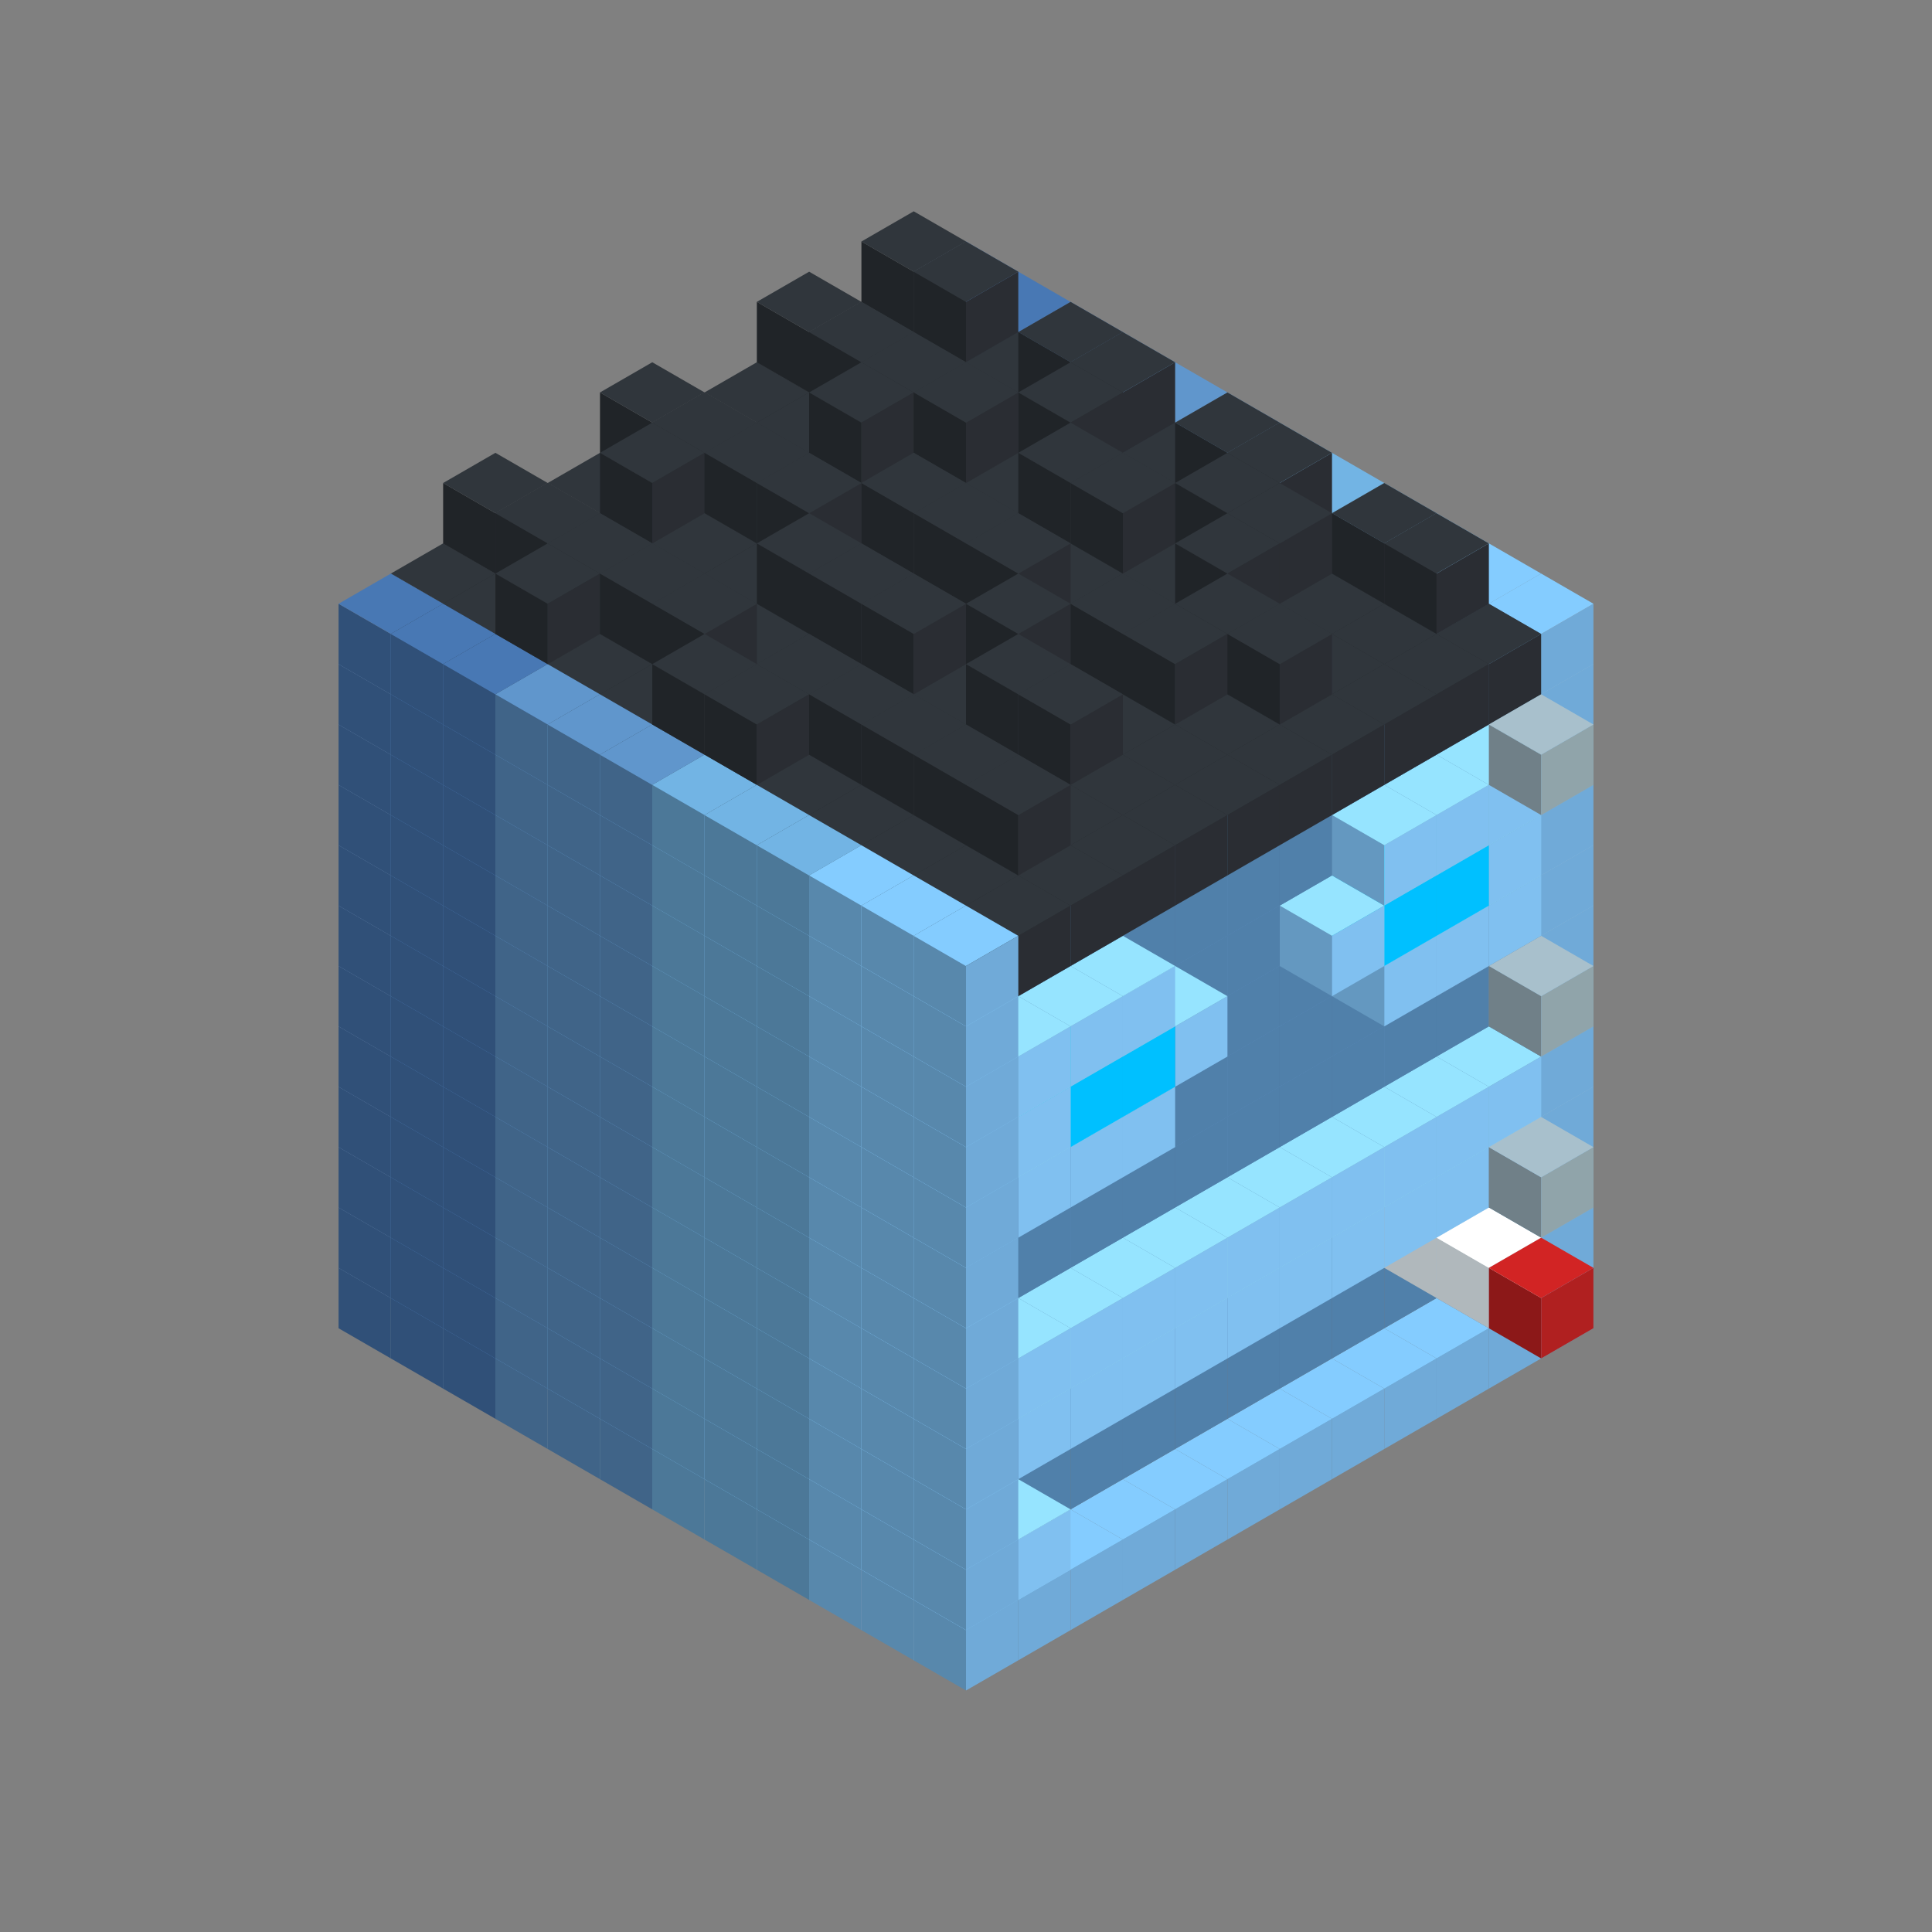 
<svg width='600' height='600' viewBox='4436371 5550000 3200000 3200000' xmlns='http://www.w3.org/2000/svg' xmlns:xlink='http://www.w3.org/1999/xlink'>
<rect x="4436371" y="5550000" width="3200000" height="3200000" fill="#808080" stroke="none"/>
<use xlink:href='#v-0x00000068-6' transform='translate(983738,3600000)'/>
<use xlink:href='#v-0x00000068-6' transform='translate(1070341,3650000)'/>
<use xlink:href='#v-0x00000068-6' transform='translate(1156944,3700000)'/>
<use xlink:href='#v-0x00000068-2' transform='translate(1243547,3750000)'/>
<use xlink:href='#v-0x00000068-2' transform='translate(1330150,3800000)'/>
<use xlink:href='#v-0x00000068-2' transform='translate(1416753,3850000)'/>
<use xlink:href='#v-0x00000068-5' transform='translate(1503356,3900000)'/>
<use xlink:href='#v-0x00000068-5' transform='translate(1589959,3950000)'/>
<use xlink:href='#v-0x00000068-5' transform='translate(1676562,4000000)'/>
<use xlink:href='#v-0x00000068-4' transform='translate(1763165,4050000)'/>
<use xlink:href='#v-0x00000068-4' transform='translate(1849768,4100000)'/>
<use xlink:href='#v-0x00000068-4' transform='translate(2889004,3600000)'/>
<use xlink:href='#v-0x00000068-4' transform='translate(2802401,3650000)'/>
<use xlink:href='#v-0x00000068-4' transform='translate(2715798,3700000)'/>
<use xlink:href='#v-0x00000068-4' transform='translate(2629195,3750000)'/>
<use xlink:href='#v-0x00000068-4' transform='translate(2542592,3800000)'/>
<use xlink:href='#v-0x00000068-4' transform='translate(2455989,3850000)'/>
<use xlink:href='#v-0x00000068-4' transform='translate(2369386,3900000)'/>
<use xlink:href='#v-0x00000068-4' transform='translate(2282783,3950000)'/>
<use xlink:href='#v-0x00000068-4' transform='translate(2196180,4000000)'/>
<use xlink:href='#v-0x00000068-4' transform='translate(2109577,4050000)'/>
<use xlink:href='#v-0x00000068-4' transform='translate(2022974,4100000)'/>
<use xlink:href='#v-0x00000068-4' transform='translate(1936371,4150000)'/>
<use xlink:href='#v-0x00000068-6' transform='translate(983738,3500000)'/>
<use xlink:href='#v-0x00000068-6' transform='translate(1070341,3550000)'/>
<use xlink:href='#v-0x00000068-6' transform='translate(1156944,3600000)'/>
<use xlink:href='#v-0x00000068-2' transform='translate(1243547,3650000)'/>
<use xlink:href='#v-0x00000068-2' transform='translate(1330150,3700000)'/>
<use xlink:href='#v-0x00000068-2' transform='translate(1416753,3750000)'/>
<use xlink:href='#v-0x00000068-5' transform='translate(1503356,3800000)'/>
<use xlink:href='#v-0x00000068-5' transform='translate(1589959,3850000)'/>
<use xlink:href='#v-0x00000068-5' transform='translate(1676562,3900000)'/>
<use xlink:href='#v-0x00000068-4' transform='translate(1763165,3950000)'/>
<use xlink:href='#v-0x00000068-2' transform='translate(2715798,3500000)'/>
<use xlink:href='#v-0x00000068-2' transform='translate(2629195,3550000)'/>
<use xlink:href='#v-0x00000068-2' transform='translate(2542592,3600000)'/>
<use xlink:href='#v-0x00000068-2' transform='translate(2455989,3650000)'/>
<use xlink:href='#v-0x00000068-2' transform='translate(2369386,3700000)'/>
<use xlink:href='#v-0x00000068-2' transform='translate(2282783,3750000)'/>
<use xlink:href='#v-0x00000068-2' transform='translate(2196180,3800000)'/>
<use xlink:href='#v-0x00000068-2' transform='translate(2109577,3850000)'/>
<use xlink:href='#v-0x00000068-2' transform='translate(2022974,3900000)'/>
<use xlink:href='#v-0x00000068-2' transform='translate(1936371,3950000)'/>
<use xlink:href='#v-0x00000068-4' transform='translate(1849768,4000000)'/>
<use xlink:href='#v-0x00000068-4' transform='translate(2889004,3500000)'/>
<use xlink:href='#v-0x00000068-1' transform='translate(2802401,3550000)'/>
<use xlink:href='#v-0x00000068-1' transform='translate(2022974,4000000)'/>
<use xlink:href='#v-0x00000068-4' transform='translate(1936371,4050000)'/>
<use xlink:href='#v-0x00000068-6' transform='translate(983738,3400000)'/>
<use xlink:href='#v-0x00000068-6' transform='translate(1070341,3450000)'/>
<use xlink:href='#v-0x00000068-6' transform='translate(1156944,3500000)'/>
<use xlink:href='#v-0x00000068-2' transform='translate(1243547,3550000)'/>
<use xlink:href='#v-0x00000068-2' transform='translate(1330150,3600000)'/>
<use xlink:href='#v-0x00000068-2' transform='translate(1416753,3650000)'/>
<use xlink:href='#v-0x00000068-5' transform='translate(1503356,3700000)'/>
<use xlink:href='#v-0x00000068-5' transform='translate(1589959,3750000)'/>
<use xlink:href='#v-0x00000068-5' transform='translate(1676562,3800000)'/>
<use xlink:href='#v-0x00000068-4' transform='translate(1763165,3850000)'/>
<use xlink:href='#v-0x00000068-2' transform='translate(2715798,3400000)'/>
<use xlink:href='#v-0x00000068-7' transform='translate(2629195,3450000)'/>
<use xlink:href='#v-0x00000068-2' transform='translate(2542592,3500000)'/>
<use xlink:href='#v-0x00000068-2' transform='translate(2455989,3550000)'/>
<use xlink:href='#v-0x00000068-2' transform='translate(2369386,3600000)'/>
<use xlink:href='#v-0x00000068-2' transform='translate(2282783,3650000)'/>
<use xlink:href='#v-0x00000068-2' transform='translate(2196180,3700000)'/>
<use xlink:href='#v-0x00000068-2' transform='translate(2109577,3750000)'/>
<use xlink:href='#v-0x00000068-2' transform='translate(2022974,3800000)'/>
<use xlink:href='#v-0x00000068-2' transform='translate(1936371,3850000)'/>
<use xlink:href='#v-0x00000068-4' transform='translate(1849768,3900000)'/>
<use xlink:href='#v-0x00000068-4' transform='translate(2889004,3400000)'/>
<use xlink:href='#v-0x00000068-7' transform='translate(2715798,3500000)'/>
<use xlink:href='#v-0x00000068-4' transform='translate(1936371,3950000)'/>
<use xlink:href='#v-0x00000068-7' transform='translate(2802401,3550000)'/>
<use xlink:href='#v-0x00000068-8' transform='translate(2889004,3600000)'/>
<use xlink:href='#v-0x00000068-6' transform='translate(983738,3300000)'/>
<use xlink:href='#v-0x00000068-6' transform='translate(1070341,3350000)'/>
<use xlink:href='#v-0x00000068-6' transform='translate(1156944,3400000)'/>
<use xlink:href='#v-0x00000068-2' transform='translate(1243547,3450000)'/>
<use xlink:href='#v-0x00000068-2' transform='translate(1330150,3500000)'/>
<use xlink:href='#v-0x00000068-2' transform='translate(1416753,3550000)'/>
<use xlink:href='#v-0x00000068-5' transform='translate(1503356,3600000)'/>
<use xlink:href='#v-0x00000068-5' transform='translate(1589959,3650000)'/>
<use xlink:href='#v-0x00000068-5' transform='translate(1676562,3700000)'/>
<use xlink:href='#v-0x00000068-4' transform='translate(1763165,3750000)'/>
<use xlink:href='#v-0x00000068-2' transform='translate(2715798,3300000)'/>
<use xlink:href='#v-0x00000068-2' transform='translate(2629195,3350000)'/>
<use xlink:href='#v-0x00000068-2' transform='translate(2542592,3400000)'/>
<use xlink:href='#v-0x00000068-2' transform='translate(2455989,3450000)'/>
<use xlink:href='#v-0x00000068-2' transform='translate(2369386,3500000)'/>
<use xlink:href='#v-0x00000068-2' transform='translate(2282783,3550000)'/>
<use xlink:href='#v-0x00000068-2' transform='translate(2196180,3600000)'/>
<use xlink:href='#v-0x00000068-2' transform='translate(2109577,3650000)'/>
<use xlink:href='#v-0x00000068-2' transform='translate(2022974,3700000)'/>
<use xlink:href='#v-0x00000068-2' transform='translate(1936371,3750000)'/>
<use xlink:href='#v-0x00000068-4' transform='translate(1849768,3800000)'/>
<use xlink:href='#v-0x00000068-4' transform='translate(2889004,3300000)'/>
<use xlink:href='#v-0x00000068-1' transform='translate(2802401,3350000)'/>
<use xlink:href='#v-0x00000068-1' transform='translate(2715798,3400000)'/>
<use xlink:href='#v-0x00000068-1' transform='translate(2629195,3450000)'/>
<use xlink:href='#v-0x00000068-1' transform='translate(2542592,3500000)'/>
<use xlink:href='#v-0x00000068-1' transform='translate(2455989,3550000)'/>
<use xlink:href='#v-0x00000068-1' transform='translate(2369386,3600000)'/>
<use xlink:href='#v-0x00000068-1' transform='translate(2282783,3650000)'/>
<use xlink:href='#v-0x00000068-1' transform='translate(2196180,3700000)'/>
<use xlink:href='#v-0x00000068-1' transform='translate(2109577,3750000)'/>
<use xlink:href='#v-0x00000068-1' transform='translate(2022974,3800000)'/>
<use xlink:href='#v-0x00000068-4' transform='translate(1936371,3850000)'/>
<use xlink:href='#v-0x00000068-6' transform='translate(983738,3200000)'/>
<use xlink:href='#v-0x00000068-6' transform='translate(1070341,3250000)'/>
<use xlink:href='#v-0x00000068-6' transform='translate(1156944,3300000)'/>
<use xlink:href='#v-0x00000068-2' transform='translate(1243547,3350000)'/>
<use xlink:href='#v-0x00000068-2' transform='translate(1330150,3400000)'/>
<use xlink:href='#v-0x00000068-2' transform='translate(1416753,3450000)'/>
<use xlink:href='#v-0x00000068-5' transform='translate(1503356,3500000)'/>
<use xlink:href='#v-0x00000068-5' transform='translate(1589959,3550000)'/>
<use xlink:href='#v-0x00000068-5' transform='translate(1676562,3600000)'/>
<use xlink:href='#v-0x00000068-4' transform='translate(1763165,3650000)'/>
<use xlink:href='#v-0x00000068-2' transform='translate(2715798,3200000)'/>
<use xlink:href='#v-0x00000068-2' transform='translate(2629195,3250000)'/>
<use xlink:href='#v-0x00000068-2' transform='translate(2542592,3300000)'/>
<use xlink:href='#v-0x00000068-2' transform='translate(2455989,3350000)'/>
<use xlink:href='#v-0x00000068-2' transform='translate(2369386,3400000)'/>
<use xlink:href='#v-0x00000068-2' transform='translate(2282783,3450000)'/>
<use xlink:href='#v-0x00000068-2' transform='translate(2196180,3500000)'/>
<use xlink:href='#v-0x00000068-2' transform='translate(2109577,3550000)'/>
<use xlink:href='#v-0x00000068-2' transform='translate(2022974,3600000)'/>
<use xlink:href='#v-0x00000068-2' transform='translate(1936371,3650000)'/>
<use xlink:href='#v-0x00000068-4' transform='translate(1849768,3700000)'/>
<use xlink:href='#v-0x00000068-4' transform='translate(2889004,3200000)'/>
<use xlink:href='#v-0x00000068-1' transform='translate(2802401,3250000)'/>
<use xlink:href='#v-0x00000068-1' transform='translate(2715798,3300000)'/>
<use xlink:href='#v-0x00000068-1' transform='translate(2629195,3350000)'/>
<use xlink:href='#v-0x00000068-1' transform='translate(2542592,3400000)'/>
<use xlink:href='#v-0x00000068-1' transform='translate(2455989,3450000)'/>
<use xlink:href='#v-0x00000068-1' transform='translate(2369386,3500000)'/>
<use xlink:href='#v-0x00000068-1' transform='translate(2282783,3550000)'/>
<use xlink:href='#v-0x00000068-1' transform='translate(2196180,3600000)'/>
<use xlink:href='#v-0x00000068-1' transform='translate(2109577,3650000)'/>
<use xlink:href='#v-0x00000068-1' transform='translate(2022974,3700000)'/>
<use xlink:href='#v-0x00000068-4' transform='translate(1936371,3750000)'/>
<use xlink:href='#v-0x00000068-9' transform='translate(2889004,3400000)'/>
<use xlink:href='#v-0x00000068-6' transform='translate(983738,3100000)'/>
<use xlink:href='#v-0x00000068-6' transform='translate(1070341,3150000)'/>
<use xlink:href='#v-0x00000068-6' transform='translate(1156944,3200000)'/>
<use xlink:href='#v-0x00000068-2' transform='translate(1243547,3250000)'/>
<use xlink:href='#v-0x00000068-2' transform='translate(1330150,3300000)'/>
<use xlink:href='#v-0x00000068-2' transform='translate(1416753,3350000)'/>
<use xlink:href='#v-0x00000068-5' transform='translate(1503356,3400000)'/>
<use xlink:href='#v-0x00000068-5' transform='translate(1589959,3450000)'/>
<use xlink:href='#v-0x00000068-5' transform='translate(1676562,3500000)'/>
<use xlink:href='#v-0x00000068-4' transform='translate(1763165,3550000)'/>
<use xlink:href='#v-0x00000068-2' transform='translate(2715798,3100000)'/>
<use xlink:href='#v-0x00000068-2' transform='translate(2629195,3150000)'/>
<use xlink:href='#v-0x00000068-2' transform='translate(2542592,3200000)'/>
<use xlink:href='#v-0x00000068-2' transform='translate(2455989,3250000)'/>
<use xlink:href='#v-0x00000068-2' transform='translate(2369386,3300000)'/>
<use xlink:href='#v-0x00000068-2' transform='translate(2282783,3350000)'/>
<use xlink:href='#v-0x00000068-2' transform='translate(2196180,3400000)'/>
<use xlink:href='#v-0x00000068-2' transform='translate(2109577,3450000)'/>
<use xlink:href='#v-0x00000068-2' transform='translate(2022974,3500000)'/>
<use xlink:href='#v-0x00000068-2' transform='translate(1936371,3550000)'/>
<use xlink:href='#v-0x00000068-4' transform='translate(1849768,3600000)'/>
<use xlink:href='#v-0x00000068-4' transform='translate(2889004,3100000)'/>
<use xlink:href='#v-0x00000068-4' transform='translate(1936371,3650000)'/>
<use xlink:href='#v-0x00000068-6' transform='translate(983738,3000000)'/>
<use xlink:href='#v-0x00000068-6' transform='translate(1070341,3050000)'/>
<use xlink:href='#v-0x00000068-6' transform='translate(1156944,3100000)'/>
<use xlink:href='#v-0x00000068-2' transform='translate(1243547,3150000)'/>
<use xlink:href='#v-0x00000068-2' transform='translate(1330150,3200000)'/>
<use xlink:href='#v-0x00000068-2' transform='translate(1416753,3250000)'/>
<use xlink:href='#v-0x00000068-5' transform='translate(1503356,3300000)'/>
<use xlink:href='#v-0x00000068-5' transform='translate(1589959,3350000)'/>
<use xlink:href='#v-0x00000068-5' transform='translate(1676562,3400000)'/>
<use xlink:href='#v-0x00000068-4' transform='translate(1763165,3450000)'/>
<use xlink:href='#v-0x00000068-2' transform='translate(2715798,3000000)'/>
<use xlink:href='#v-0x00000068-2' transform='translate(2629195,3050000)'/>
<use xlink:href='#v-0x00000068-2' transform='translate(2542592,3100000)'/>
<use xlink:href='#v-0x00000068-2' transform='translate(2455989,3150000)'/>
<use xlink:href='#v-0x00000068-2' transform='translate(2369386,3200000)'/>
<use xlink:href='#v-0x00000068-2' transform='translate(2282783,3250000)'/>
<use xlink:href='#v-0x00000068-2' transform='translate(2196180,3300000)'/>
<use xlink:href='#v-0x00000068-2' transform='translate(2109577,3350000)'/>
<use xlink:href='#v-0x00000068-2' transform='translate(2022974,3400000)'/>
<use xlink:href='#v-0x00000068-2' transform='translate(1936371,3450000)'/>
<use xlink:href='#v-0x00000068-4' transform='translate(1849768,3500000)'/>
<use xlink:href='#v-0x00000068-4' transform='translate(2889004,3000000)'/>
<use xlink:href='#v-0x00000068-4' transform='translate(1936371,3550000)'/>
<use xlink:href='#v-0x00000068-6' transform='translate(983738,2900000)'/>
<use xlink:href='#v-0x00000068-6' transform='translate(1070341,2950000)'/>
<use xlink:href='#v-0x00000068-6' transform='translate(1156944,3000000)'/>
<use xlink:href='#v-0x00000068-2' transform='translate(1243547,3050000)'/>
<use xlink:href='#v-0x00000068-2' transform='translate(1330150,3100000)'/>
<use xlink:href='#v-0x00000068-2' transform='translate(1416753,3150000)'/>
<use xlink:href='#v-0x00000068-5' transform='translate(1503356,3200000)'/>
<use xlink:href='#v-0x00000068-5' transform='translate(1589959,3250000)'/>
<use xlink:href='#v-0x00000068-5' transform='translate(1676562,3300000)'/>
<use xlink:href='#v-0x00000068-4' transform='translate(1763165,3350000)'/>
<use xlink:href='#v-0x00000068-2' transform='translate(2715798,2900000)'/>
<use xlink:href='#v-0x00000068-2' transform='translate(2629195,2950000)'/>
<use xlink:href='#v-0x00000068-2' transform='translate(2542592,3000000)'/>
<use xlink:href='#v-0x00000068-2' transform='translate(2455989,3050000)'/>
<use xlink:href='#v-0x00000068-2' transform='translate(2369386,3100000)'/>
<use xlink:href='#v-0x00000068-2' transform='translate(2282783,3150000)'/>
<use xlink:href='#v-0x00000068-2' transform='translate(2196180,3200000)'/>
<use xlink:href='#v-0x00000068-2' transform='translate(2109577,3250000)'/>
<use xlink:href='#v-0x00000068-2' transform='translate(2022974,3300000)'/>
<use xlink:href='#v-0x00000068-2' transform='translate(1936371,3350000)'/>
<use xlink:href='#v-0x00000068-4' transform='translate(1849768,3400000)'/>
<use xlink:href='#v-0x00000068-4' transform='translate(2889004,2900000)'/>
<use xlink:href='#v-0x00000068-1' transform='translate(2802401,2950000)'/>
<use xlink:href='#v-0x00000068-1' transform='translate(2715798,3000000)'/>
<use xlink:href='#v-0x00000068-1' transform='translate(2629195,3050000)'/>
<use xlink:href='#v-0x00000068-1' transform='translate(2196180,3300000)'/>
<use xlink:href='#v-0x00000068-1' transform='translate(2109577,3350000)'/>
<use xlink:href='#v-0x00000068-1' transform='translate(2022974,3400000)'/>
<use xlink:href='#v-0x00000068-4' transform='translate(1936371,3450000)'/>
<use xlink:href='#v-0x00000068-9' transform='translate(2889004,3100000)'/>
<use xlink:href='#v-0x00000068-6' transform='translate(983738,2800000)'/>
<use xlink:href='#v-0x00000068-6' transform='translate(1070341,2850000)'/>
<use xlink:href='#v-0x00000068-6' transform='translate(1156944,2900000)'/>
<use xlink:href='#v-0x00000068-2' transform='translate(1243547,2950000)'/>
<use xlink:href='#v-0x00000068-2' transform='translate(1330150,3000000)'/>
<use xlink:href='#v-0x00000068-2' transform='translate(1416753,3050000)'/>
<use xlink:href='#v-0x00000068-5' transform='translate(1503356,3100000)'/>
<use xlink:href='#v-0x00000068-5' transform='translate(1589959,3150000)'/>
<use xlink:href='#v-0x00000068-5' transform='translate(1676562,3200000)'/>
<use xlink:href='#v-0x00000068-4' transform='translate(1763165,3250000)'/>
<use xlink:href='#v-0x00000068-2' transform='translate(2715798,2800000)'/>
<use xlink:href='#v-0x00000068-2' transform='translate(2629195,2850000)'/>
<use xlink:href='#v-0x00000068-2' transform='translate(2542592,2900000)'/>
<use xlink:href='#v-0x00000068-2' transform='translate(2455989,2950000)'/>
<use xlink:href='#v-0x00000068-2' transform='translate(2369386,3000000)'/>
<use xlink:href='#v-0x00000068-2' transform='translate(2282783,3050000)'/>
<use xlink:href='#v-0x00000068-2' transform='translate(2196180,3100000)'/>
<use xlink:href='#v-0x00000068-2' transform='translate(2109577,3150000)'/>
<use xlink:href='#v-0x00000068-2' transform='translate(2022974,3200000)'/>
<use xlink:href='#v-0x00000068-2' transform='translate(1936371,3250000)'/>
<use xlink:href='#v-0x00000068-4' transform='translate(1849768,3300000)'/>
<use xlink:href='#v-0x00000068-4' transform='translate(2889004,2800000)'/>
<use xlink:href='#v-0x00000068-1' transform='translate(2802401,2850000)'/>
<use xlink:href='#v-0x00000068-3' transform='translate(2715798,2900000)'/>
<use xlink:href='#v-0x00000068-3' transform='translate(2629195,2950000)'/>
<use xlink:href='#v-0x00000068-1' transform='translate(2542592,3000000)'/>
<use xlink:href='#v-0x00000068-1' transform='translate(2282783,3150000)'/>
<use xlink:href='#v-0x00000068-3' transform='translate(2196180,3200000)'/>
<use xlink:href='#v-0x00000068-3' transform='translate(2109577,3250000)'/>
<use xlink:href='#v-0x00000068-1' transform='translate(2022974,3300000)'/>
<use xlink:href='#v-0x00000068-4' transform='translate(1936371,3350000)'/>
<use xlink:href='#v-0x00000068-6' transform='translate(983738,2700000)'/>
<use xlink:href='#v-0x00000068-6' transform='translate(1070341,2750000)'/>
<use xlink:href='#v-0x00000068-6' transform='translate(1156944,2800000)'/>
<use xlink:href='#v-0x00000068-2' transform='translate(1243547,2850000)'/>
<use xlink:href='#v-0x00000068-2' transform='translate(1330150,2900000)'/>
<use xlink:href='#v-0x00000068-2' transform='translate(1416753,2950000)'/>
<use xlink:href='#v-0x00000068-5' transform='translate(1503356,3000000)'/>
<use xlink:href='#v-0x00000068-5' transform='translate(1589959,3050000)'/>
<use xlink:href='#v-0x00000068-5' transform='translate(1676562,3100000)'/>
<use xlink:href='#v-0x00000068-4' transform='translate(1763165,3150000)'/>
<use xlink:href='#v-0x00000068-2' transform='translate(2715798,2700000)'/>
<use xlink:href='#v-0x00000068-2' transform='translate(2629195,2750000)'/>
<use xlink:href='#v-0x00000068-2' transform='translate(2542592,2800000)'/>
<use xlink:href='#v-0x00000068-2' transform='translate(2455989,2850000)'/>
<use xlink:href='#v-0x00000068-2' transform='translate(2369386,2900000)'/>
<use xlink:href='#v-0x00000068-2' transform='translate(2282783,2950000)'/>
<use xlink:href='#v-0x00000068-2' transform='translate(2196180,3000000)'/>
<use xlink:href='#v-0x00000068-2' transform='translate(2109577,3050000)'/>
<use xlink:href='#v-0x00000068-2' transform='translate(2022974,3100000)'/>
<use xlink:href='#v-0x00000068-2' transform='translate(1936371,3150000)'/>
<use xlink:href='#v-0x00000068-4' transform='translate(1849768,3200000)'/>
<use xlink:href='#v-0x00000068-4' transform='translate(2889004,2700000)'/>
<use xlink:href='#v-0x00000068-1' transform='translate(2802401,2750000)'/>
<use xlink:href='#v-0x00000068-1' transform='translate(2715798,2800000)'/>
<use xlink:href='#v-0x00000068-1' transform='translate(2629195,2850000)'/>
<use xlink:href='#v-0x00000068-1' transform='translate(2196180,3100000)'/>
<use xlink:href='#v-0x00000068-1' transform='translate(2109577,3150000)'/>
<use xlink:href='#v-0x00000068-1' transform='translate(2022974,3200000)'/>
<use xlink:href='#v-0x00000068-4' transform='translate(1936371,3250000)'/>
<use xlink:href='#v-0x00000068-6' transform='translate(983738,2600000)'/>
<use xlink:href='#v-0x00000068-6' transform='translate(1070341,2650000)'/>
<use xlink:href='#v-0x00000068-6' transform='translate(1156944,2700000)'/>
<use xlink:href='#v-0x00000068-2' transform='translate(1243547,2750000)'/>
<use xlink:href='#v-0x00000068-2' transform='translate(1330150,2800000)'/>
<use xlink:href='#v-0x00000068-2' transform='translate(1416753,2850000)'/>
<use xlink:href='#v-0x00000068-5' transform='translate(1503356,2900000)'/>
<use xlink:href='#v-0x00000068-5' transform='translate(1589959,2950000)'/>
<use xlink:href='#v-0x00000068-5' transform='translate(1676562,3000000)'/>
<use xlink:href='#v-0x00000068-4' transform='translate(1763165,3050000)'/>
<use xlink:href='#v-0x00000068-2' transform='translate(2715798,2600000)'/>
<use xlink:href='#v-0x00000068-2' transform='translate(2629195,2650000)'/>
<use xlink:href='#v-0x00000068-2' transform='translate(2542592,2700000)'/>
<use xlink:href='#v-0x00000068-2' transform='translate(2455989,2750000)'/>
<use xlink:href='#v-0x00000068-2' transform='translate(2369386,2800000)'/>
<use xlink:href='#v-0x00000068-2' transform='translate(2282783,2850000)'/>
<use xlink:href='#v-0x00000068-2' transform='translate(2196180,2900000)'/>
<use xlink:href='#v-0x00000068-2' transform='translate(2109577,2950000)'/>
<use xlink:href='#v-0x00000068-2' transform='translate(2022974,3000000)'/>
<use xlink:href='#v-0x00000068-2' transform='translate(1936371,3050000)'/>
<use xlink:href='#v-0x00000068-4' transform='translate(1849768,3100000)'/>
<use xlink:href='#v-0x00000068-4' transform='translate(2889004,2600000)'/>
<use xlink:href='#v-0x00000068-4' transform='translate(1936371,3150000)'/>
<use xlink:href='#v-0x00000068-6' transform='translate(1936371,1950000)'/>
<use xlink:href='#v-0x00000068-10' transform='translate(1849768,2000000)'/>
<use xlink:href='#v-0x00000068-10' transform='translate(1763165,2050000)'/>
<use xlink:href='#v-0x00000068-10' transform='translate(1676562,2100000)'/>
<use xlink:href='#v-0x00000068-10' transform='translate(1589959,2150000)'/>
<use xlink:href='#v-0x00000068-10' transform='translate(1503356,2200000)'/>
<use xlink:href='#v-0x00000068-10' transform='translate(1416753,2250000)'/>
<use xlink:href='#v-0x00000068-10' transform='translate(1330150,2300000)'/>
<use xlink:href='#v-0x00000068-10' transform='translate(1243547,2350000)'/>
<use xlink:href='#v-0x00000068-10' transform='translate(1156944,2400000)'/>
<use xlink:href='#v-0x00000068-10' transform='translate(1070341,2450000)'/>
<use xlink:href='#v-0x00000068-6' transform='translate(983738,2500000)'/>
<use xlink:href='#v-0x00000068-6' transform='translate(2022974,2000000)'/>
<use xlink:href='#v-0x00000068-10' transform='translate(1936371,2050000)'/>
<use xlink:href='#v-0x00000068-10' transform='translate(1849768,2100000)'/>
<use xlink:href='#v-0x00000068-10' transform='translate(1763165,2150000)'/>
<use xlink:href='#v-0x00000068-10' transform='translate(1676562,2200000)'/>
<use xlink:href='#v-0x00000068-10' transform='translate(1589959,2250000)'/>
<use xlink:href='#v-0x00000068-10' transform='translate(1503356,2300000)'/>
<use xlink:href='#v-0x00000068-10' transform='translate(1416753,2350000)'/>
<use xlink:href='#v-0x00000068-10' transform='translate(1330150,2400000)'/>
<use xlink:href='#v-0x00000068-10' transform='translate(1243547,2450000)'/>
<use xlink:href='#v-0x00000068-10' transform='translate(1156944,2500000)'/>
<use xlink:href='#v-0x00000068-6' transform='translate(1070341,2550000)'/>
<use xlink:href='#v-0x00000068-6' transform='translate(2109577,2050000)'/>
<use xlink:href='#v-0x00000068-10' transform='translate(2022974,2100000)'/>
<use xlink:href='#v-0x00000068-10' transform='translate(1936371,2150000)'/>
<use xlink:href='#v-0x00000068-10' transform='translate(1849768,2200000)'/>
<use xlink:href='#v-0x00000068-10' transform='translate(1763165,2250000)'/>
<use xlink:href='#v-0x00000068-10' transform='translate(1676562,2300000)'/>
<use xlink:href='#v-0x00000068-10' transform='translate(1589959,2350000)'/>
<use xlink:href='#v-0x00000068-10' transform='translate(1503356,2400000)'/>
<use xlink:href='#v-0x00000068-10' transform='translate(1416753,2450000)'/>
<use xlink:href='#v-0x00000068-10' transform='translate(1330150,2500000)'/>
<use xlink:href='#v-0x00000068-10' transform='translate(1243547,2550000)'/>
<use xlink:href='#v-0x00000068-6' transform='translate(1156944,2600000)'/>
<use xlink:href='#v-0x00000068-2' transform='translate(2196180,2100000)'/>
<use xlink:href='#v-0x00000068-10' transform='translate(2109577,2150000)'/>
<use xlink:href='#v-0x00000068-10' transform='translate(2022974,2200000)'/>
<use xlink:href='#v-0x00000068-10' transform='translate(1936371,2250000)'/>
<use xlink:href='#v-0x00000068-10' transform='translate(1849768,2300000)'/>
<use xlink:href='#v-0x00000068-10' transform='translate(1763165,2350000)'/>
<use xlink:href='#v-0x00000068-10' transform='translate(1676562,2400000)'/>
<use xlink:href='#v-0x00000068-10' transform='translate(1589959,2450000)'/>
<use xlink:href='#v-0x00000068-10' transform='translate(1503356,2500000)'/>
<use xlink:href='#v-0x00000068-10' transform='translate(1416753,2550000)'/>
<use xlink:href='#v-0x00000068-10' transform='translate(1330150,2600000)'/>
<use xlink:href='#v-0x00000068-2' transform='translate(1243547,2650000)'/>
<use xlink:href='#v-0x00000068-2' transform='translate(2282783,2150000)'/>
<use xlink:href='#v-0x00000068-10' transform='translate(2196180,2200000)'/>
<use xlink:href='#v-0x00000068-10' transform='translate(2109577,2250000)'/>
<use xlink:href='#v-0x00000068-10' transform='translate(2022974,2300000)'/>
<use xlink:href='#v-0x00000068-10' transform='translate(1936371,2350000)'/>
<use xlink:href='#v-0x00000068-10' transform='translate(1849768,2400000)'/>
<use xlink:href='#v-0x00000068-10' transform='translate(1763165,2450000)'/>
<use xlink:href='#v-0x00000068-10' transform='translate(1676562,2500000)'/>
<use xlink:href='#v-0x00000068-10' transform='translate(1589959,2550000)'/>
<use xlink:href='#v-0x00000068-10' transform='translate(1503356,2600000)'/>
<use xlink:href='#v-0x00000068-10' transform='translate(1416753,2650000)'/>
<use xlink:href='#v-0x00000068-2' transform='translate(1330150,2700000)'/>
<use xlink:href='#v-0x00000068-2' transform='translate(2369386,2200000)'/>
<use xlink:href='#v-0x00000068-10' transform='translate(2282783,2250000)'/>
<use xlink:href='#v-0x00000068-10' transform='translate(2196180,2300000)'/>
<use xlink:href='#v-0x00000068-10' transform='translate(2109577,2350000)'/>
<use xlink:href='#v-0x00000068-10' transform='translate(2022974,2400000)'/>
<use xlink:href='#v-0x00000068-10' transform='translate(1936371,2450000)'/>
<use xlink:href='#v-0x00000068-10' transform='translate(1849768,2500000)'/>
<use xlink:href='#v-0x00000068-10' transform='translate(1763165,2550000)'/>
<use xlink:href='#v-0x00000068-10' transform='translate(1676562,2600000)'/>
<use xlink:href='#v-0x00000068-10' transform='translate(1589959,2650000)'/>
<use xlink:href='#v-0x00000068-10' transform='translate(1503356,2700000)'/>
<use xlink:href='#v-0x00000068-2' transform='translate(1416753,2750000)'/>
<use xlink:href='#v-0x00000068-5' transform='translate(2455989,2250000)'/>
<use xlink:href='#v-0x00000068-10' transform='translate(2369386,2300000)'/>
<use xlink:href='#v-0x00000068-10' transform='translate(2282783,2350000)'/>
<use xlink:href='#v-0x00000068-10' transform='translate(2196180,2400000)'/>
<use xlink:href='#v-0x00000068-10' transform='translate(2109577,2450000)'/>
<use xlink:href='#v-0x00000068-10' transform='translate(2022974,2500000)'/>
<use xlink:href='#v-0x00000068-10' transform='translate(1936371,2550000)'/>
<use xlink:href='#v-0x00000068-10' transform='translate(1849768,2600000)'/>
<use xlink:href='#v-0x00000068-10' transform='translate(1763165,2650000)'/>
<use xlink:href='#v-0x00000068-10' transform='translate(1676562,2700000)'/>
<use xlink:href='#v-0x00000068-10' transform='translate(1589959,2750000)'/>
<use xlink:href='#v-0x00000068-5' transform='translate(1503356,2800000)'/>
<use xlink:href='#v-0x00000068-5' transform='translate(2542592,2300000)'/>
<use xlink:href='#v-0x00000068-10' transform='translate(2455989,2350000)'/>
<use xlink:href='#v-0x00000068-10' transform='translate(2369386,2400000)'/>
<use xlink:href='#v-0x00000068-10' transform='translate(2282783,2450000)'/>
<use xlink:href='#v-0x00000068-10' transform='translate(2196180,2500000)'/>
<use xlink:href='#v-0x00000068-10' transform='translate(2109577,2550000)'/>
<use xlink:href='#v-0x00000068-10' transform='translate(2022974,2600000)'/>
<use xlink:href='#v-0x00000068-10' transform='translate(1936371,2650000)'/>
<use xlink:href='#v-0x00000068-10' transform='translate(1849768,2700000)'/>
<use xlink:href='#v-0x00000068-10' transform='translate(1763165,2750000)'/>
<use xlink:href='#v-0x00000068-10' transform='translate(1676562,2800000)'/>
<use xlink:href='#v-0x00000068-5' transform='translate(1589959,2850000)'/>
<use xlink:href='#v-0x00000068-5' transform='translate(2629195,2350000)'/>
<use xlink:href='#v-0x00000068-10' transform='translate(2542592,2400000)'/>
<use xlink:href='#v-0x00000068-10' transform='translate(2455989,2450000)'/>
<use xlink:href='#v-0x00000068-10' transform='translate(2369386,2500000)'/>
<use xlink:href='#v-0x00000068-10' transform='translate(2282783,2550000)'/>
<use xlink:href='#v-0x00000068-10' transform='translate(2196180,2600000)'/>
<use xlink:href='#v-0x00000068-10' transform='translate(2109577,2650000)'/>
<use xlink:href='#v-0x00000068-10' transform='translate(2022974,2700000)'/>
<use xlink:href='#v-0x00000068-10' transform='translate(1936371,2750000)'/>
<use xlink:href='#v-0x00000068-10' transform='translate(1849768,2800000)'/>
<use xlink:href='#v-0x00000068-10' transform='translate(1763165,2850000)'/>
<use xlink:href='#v-0x00000068-5' transform='translate(1676562,2900000)'/>
<use xlink:href='#v-0x00000068-4' transform='translate(2715798,2400000)'/>
<use xlink:href='#v-0x00000068-10' transform='translate(2629195,2450000)'/>
<use xlink:href='#v-0x00000068-10' transform='translate(2542592,2500000)'/>
<use xlink:href='#v-0x00000068-10' transform='translate(2455989,2550000)'/>
<use xlink:href='#v-0x00000068-10' transform='translate(2369386,2600000)'/>
<use xlink:href='#v-0x00000068-10' transform='translate(2282783,2650000)'/>
<use xlink:href='#v-0x00000068-10' transform='translate(2196180,2700000)'/>
<use xlink:href='#v-0x00000068-10' transform='translate(2109577,2750000)'/>
<use xlink:href='#v-0x00000068-10' transform='translate(2022974,2800000)'/>
<use xlink:href='#v-0x00000068-10' transform='translate(1936371,2850000)'/>
<use xlink:href='#v-0x00000068-10' transform='translate(1849768,2900000)'/>
<use xlink:href='#v-0x00000068-4' transform='translate(1763165,2950000)'/>
<use xlink:href='#v-0x00000068-4' transform='translate(2802401,2450000)'/>
<use xlink:href='#v-0x00000068-10' transform='translate(2715798,2500000)'/>
<use xlink:href='#v-0x00000068-10' transform='translate(2629195,2550000)'/>
<use xlink:href='#v-0x00000068-10' transform='translate(2542592,2600000)'/>
<use xlink:href='#v-0x00000068-10' transform='translate(2455989,2650000)'/>
<use xlink:href='#v-0x00000068-10' transform='translate(2369386,2700000)'/>
<use xlink:href='#v-0x00000068-10' transform='translate(2282783,2750000)'/>
<use xlink:href='#v-0x00000068-10' transform='translate(2196180,2800000)'/>
<use xlink:href='#v-0x00000068-10' transform='translate(2109577,2850000)'/>
<use xlink:href='#v-0x00000068-10' transform='translate(2022974,2900000)'/>
<use xlink:href='#v-0x00000068-10' transform='translate(1936371,2950000)'/>
<use xlink:href='#v-0x00000068-4' transform='translate(1849768,3000000)'/>
<use xlink:href='#v-0x00000068-4' transform='translate(2889004,2500000)'/>
<use xlink:href='#v-0x00000068-10' transform='translate(2802401,2550000)'/>
<use xlink:href='#v-0x00000068-10' transform='translate(2715798,2600000)'/>
<use xlink:href='#v-0x00000068-10' transform='translate(2629195,2650000)'/>
<use xlink:href='#v-0x00000068-10' transform='translate(2542592,2700000)'/>
<use xlink:href='#v-0x00000068-10' transform='translate(2455989,2750000)'/>
<use xlink:href='#v-0x00000068-10' transform='translate(2369386,2800000)'/>
<use xlink:href='#v-0x00000068-10' transform='translate(2282783,2850000)'/>
<use xlink:href='#v-0x00000068-10' transform='translate(2196180,2900000)'/>
<use xlink:href='#v-0x00000068-10' transform='translate(2109577,2950000)'/>
<use xlink:href='#v-0x00000068-10' transform='translate(2022974,3000000)'/>
<use xlink:href='#v-0x00000068-4' transform='translate(1936371,3050000)'/>
<use xlink:href='#v-0x00000068-9' transform='translate(2889004,2700000)'/>
<use xlink:href='#v-0x00000068-10' transform='translate(1849768,1900000)'/>
<use xlink:href='#v-0x00000068-10' transform='translate(1676562,2000000)'/>
<use xlink:href='#v-0x00000068-10' transform='translate(1416753,2150000)'/>
<use xlink:href='#v-0x00000068-10' transform='translate(1156944,2300000)'/>
<use xlink:href='#v-0x00000068-10' transform='translate(1936371,1950000)'/>
<use xlink:href='#v-0x00000068-10' transform='translate(1763165,2050000)'/>
<use xlink:href='#v-0x00000068-10' transform='translate(1503356,2200000)'/>
<use xlink:href='#v-0x00000068-10' transform='translate(1416753,2250000)'/>
<use xlink:href='#v-0x00000068-10' transform='translate(1243547,2350000)'/>
<use xlink:href='#v-0x00000068-10' transform='translate(1849768,2100000)'/>
<use xlink:href='#v-0x00000068-10' transform='translate(1763165,2150000)'/>
<use xlink:href='#v-0x00000068-10' transform='translate(1589959,2250000)'/>
<use xlink:href='#v-0x00000068-10' transform='translate(1330150,2400000)'/>
<use xlink:href='#v-0x00000068-10' transform='translate(1243547,2450000)'/>
<use xlink:href='#v-0x00000068-10' transform='translate(2109577,2050000)'/>
<use xlink:href='#v-0x00000068-10' transform='translate(1936371,2150000)'/>
<use xlink:href='#v-0x00000068-10' transform='translate(1676562,2300000)'/>
<use xlink:href='#v-0x00000068-10' transform='translate(1416753,2450000)'/>
<use xlink:href='#v-0x00000068-10' transform='translate(2196180,2100000)'/>
<use xlink:href='#v-0x00000068-10' transform='translate(2109577,2150000)'/>
<use xlink:href='#v-0x00000068-10' transform='translate(1849768,2300000)'/>
<use xlink:href='#v-0x00000068-10' transform='translate(1676562,2400000)'/>
<use xlink:href='#v-0x00000068-10' transform='translate(1503356,2500000)'/>
<use xlink:href='#v-0x00000068-10' transform='translate(2109577,2250000)'/>
<use xlink:href='#v-0x00000068-10' transform='translate(1936371,2350000)'/>
<use xlink:href='#v-0x00000068-10' transform='translate(1763165,2450000)'/>
<use xlink:href='#v-0x00000068-10' transform='translate(1503356,2600000)'/>
<use xlink:href='#v-0x00000068-10' transform='translate(2369386,2200000)'/>
<use xlink:href='#v-0x00000068-10' transform='translate(2196180,2300000)'/>
<use xlink:href='#v-0x00000068-10' transform='translate(2022974,2400000)'/>
<use xlink:href='#v-0x00000068-10' transform='translate(1849768,2500000)'/>
<use xlink:href='#v-0x00000068-10' transform='translate(1676562,2600000)'/>
<use xlink:href='#v-0x00000068-10' transform='translate(1589959,2650000)'/>
<use xlink:href='#v-0x00000068-10' transform='translate(2455989,2250000)'/>
<use xlink:href='#v-0x00000068-10' transform='translate(2369386,2300000)'/>
<use xlink:href='#v-0x00000068-10' transform='translate(2022974,2500000)'/>
<use xlink:href='#v-0x00000068-10' transform='translate(1763165,2650000)'/>
<use xlink:href='#v-0x00000068-10' transform='translate(2455989,2350000)'/>
<use xlink:href='#v-0x00000068-10' transform='translate(2369386,2400000)'/>
<use xlink:href='#v-0x00000068-10' transform='translate(2196180,2500000)'/>
<use xlink:href='#v-0x00000068-10' transform='translate(2022974,2600000)'/>
<use xlink:href='#v-0x00000068-10' transform='translate(1849768,2700000)'/>
<use xlink:href='#v-0x00000068-10' transform='translate(2629195,2350000)'/>
<use xlink:href='#v-0x00000068-10' transform='translate(2369386,2500000)'/>
<use xlink:href='#v-0x00000068-10' transform='translate(2282783,2550000)'/>
<use xlink:href='#v-0x00000068-10' transform='translate(2109577,2650000)'/>
<use xlink:href='#v-0x00000068-10' transform='translate(1936371,2750000)'/>
<use xlink:href='#v-0x00000068-10' transform='translate(2715798,2400000)'/>
<use xlink:href='#v-0x00000068-10' transform='translate(2455989,2550000)'/>
<use xlink:href='#v-0x00000068-10' transform='translate(2022974,2800000)'/>
<defs>
<g id='v-0x00000068-1'>
<polygon points='4100000,4100000 4100000,4200000 4013397,4150000 4013397,4050000' fill='#6498c0'/>
<polygon points='4100000,4100000 4100000,4200000 4186602,4150000 4186602,4050000' fill='#80c0f0'/>
<polygon points='4100000,4100000 4013397,4050000 4100000,4000000 4186602,4050000' fill='#96e4ff'/>
</g>
<g id='v-0x00000068-2'>
<polygon points='4100000,4100000 4100000,4200000 4013397,4150000 4013397,4050000' fill='#406488'/>
<polygon points='4100000,4100000 4100000,4200000 4186602,4150000 4186602,4050000' fill='#5080aa'/>
<polygon points='4100000,4100000 4013397,4050000 4100000,4000000 4186602,4050000' fill='#6096cc'/>
</g>
<g id='v-0x00000068-3'>
<polygon points='4100000,4100000 4100000,4200000 4013397,4150000 4013397,4050000' fill='#0098cc'/>
<polygon points='4100000,4100000 4100000,4200000 4186602,4150000 4186602,4050000' fill='#00c0ff'/>
<polygon points='4100000,4100000 4013397,4050000 4100000,4000000 4186602,4050000' fill='#00e4ff'/>
</g>
<g id='v-0x00000068-4'>
<polygon points='4100000,4100000 4100000,4200000 4013397,4150000 4013397,4050000' fill='#5888ac'/>
<polygon points='4100000,4100000 4100000,4200000 4186602,4150000 4186602,4050000' fill='#70aad8'/>
<polygon points='4100000,4100000 4013397,4050000 4100000,4000000 4186602,4050000' fill='#84ccff'/>
</g>
<g id='v-0x00000068-5'>
<polygon points='4100000,4100000 4100000,4200000 4013397,4150000 4013397,4050000' fill='#4c7898'/>
<polygon points='4100000,4100000 4100000,4200000 4186602,4150000 4186602,4050000' fill='#6098c0'/>
<polygon points='4100000,4100000 4013397,4050000 4100000,4000000 4186602,4050000' fill='#72b4e4'/>
</g>
<g id='v-0x00000068-6'>
<polygon points='4100000,4100000 4100000,4200000 4013397,4150000 4013397,4050000' fill='#305078'/>
<polygon points='4100000,4100000 4100000,4200000 4186602,4150000 4186602,4050000' fill='#406898'/>
<polygon points='4100000,4100000 4013397,4050000 4100000,4000000 4186602,4050000' fill='#4878b4'/>
</g>
<g id='v-0x00000068-7'>
<polygon points='4100000,4100000 4100000,4200000 4013397,4150000 4013397,4050000' fill='#b0b8bc'/>
<polygon points='4100000,4100000 4100000,4200000 4186602,4150000 4186602,4050000' fill='#e0e8ee'/>
<polygon points='4100000,4100000 4013397,4050000 4100000,4000000 4186602,4050000' fill='#ffffff'/>
</g>
<g id='v-0x00000068-8'>
<polygon points='4100000,4100000 4100000,4200000 4013397,4150000 4013397,4050000' fill='#8c1818'/>
<polygon points='4100000,4100000 4100000,4200000 4186602,4150000 4186602,4050000' fill='#b02020'/>
<polygon points='4100000,4100000 4013397,4050000 4100000,4000000 4186602,4050000' fill='#d22424'/>
</g>
<g id='v-0x00000068-9'>
<polygon points='4100000,4100000 4100000,4200000 4013397,4150000 4013397,4050000' fill='#708088'/>
<polygon points='4100000,4100000 4100000,4200000 4186602,4150000 4186602,4050000' fill='#90a4aa'/>
<polygon points='4100000,4100000 4013397,4050000 4100000,4000000 4186602,4050000' fill='#a8c0cc'/>
</g>
<g id='v-0x00000068-10'>
<polygon points='4100000,4100000 4100000,4200000 4013397,4150000 4013397,4050000' fill='#202428'/>
<polygon points='4100000,4100000 4100000,4200000 4186602,4150000 4186602,4050000' fill='#2a2d33'/>
<polygon points='4100000,4100000 4013397,4050000 4100000,4000000 4186602,4050000' fill='#30363c'/>
</g>
</defs>
</svg>
